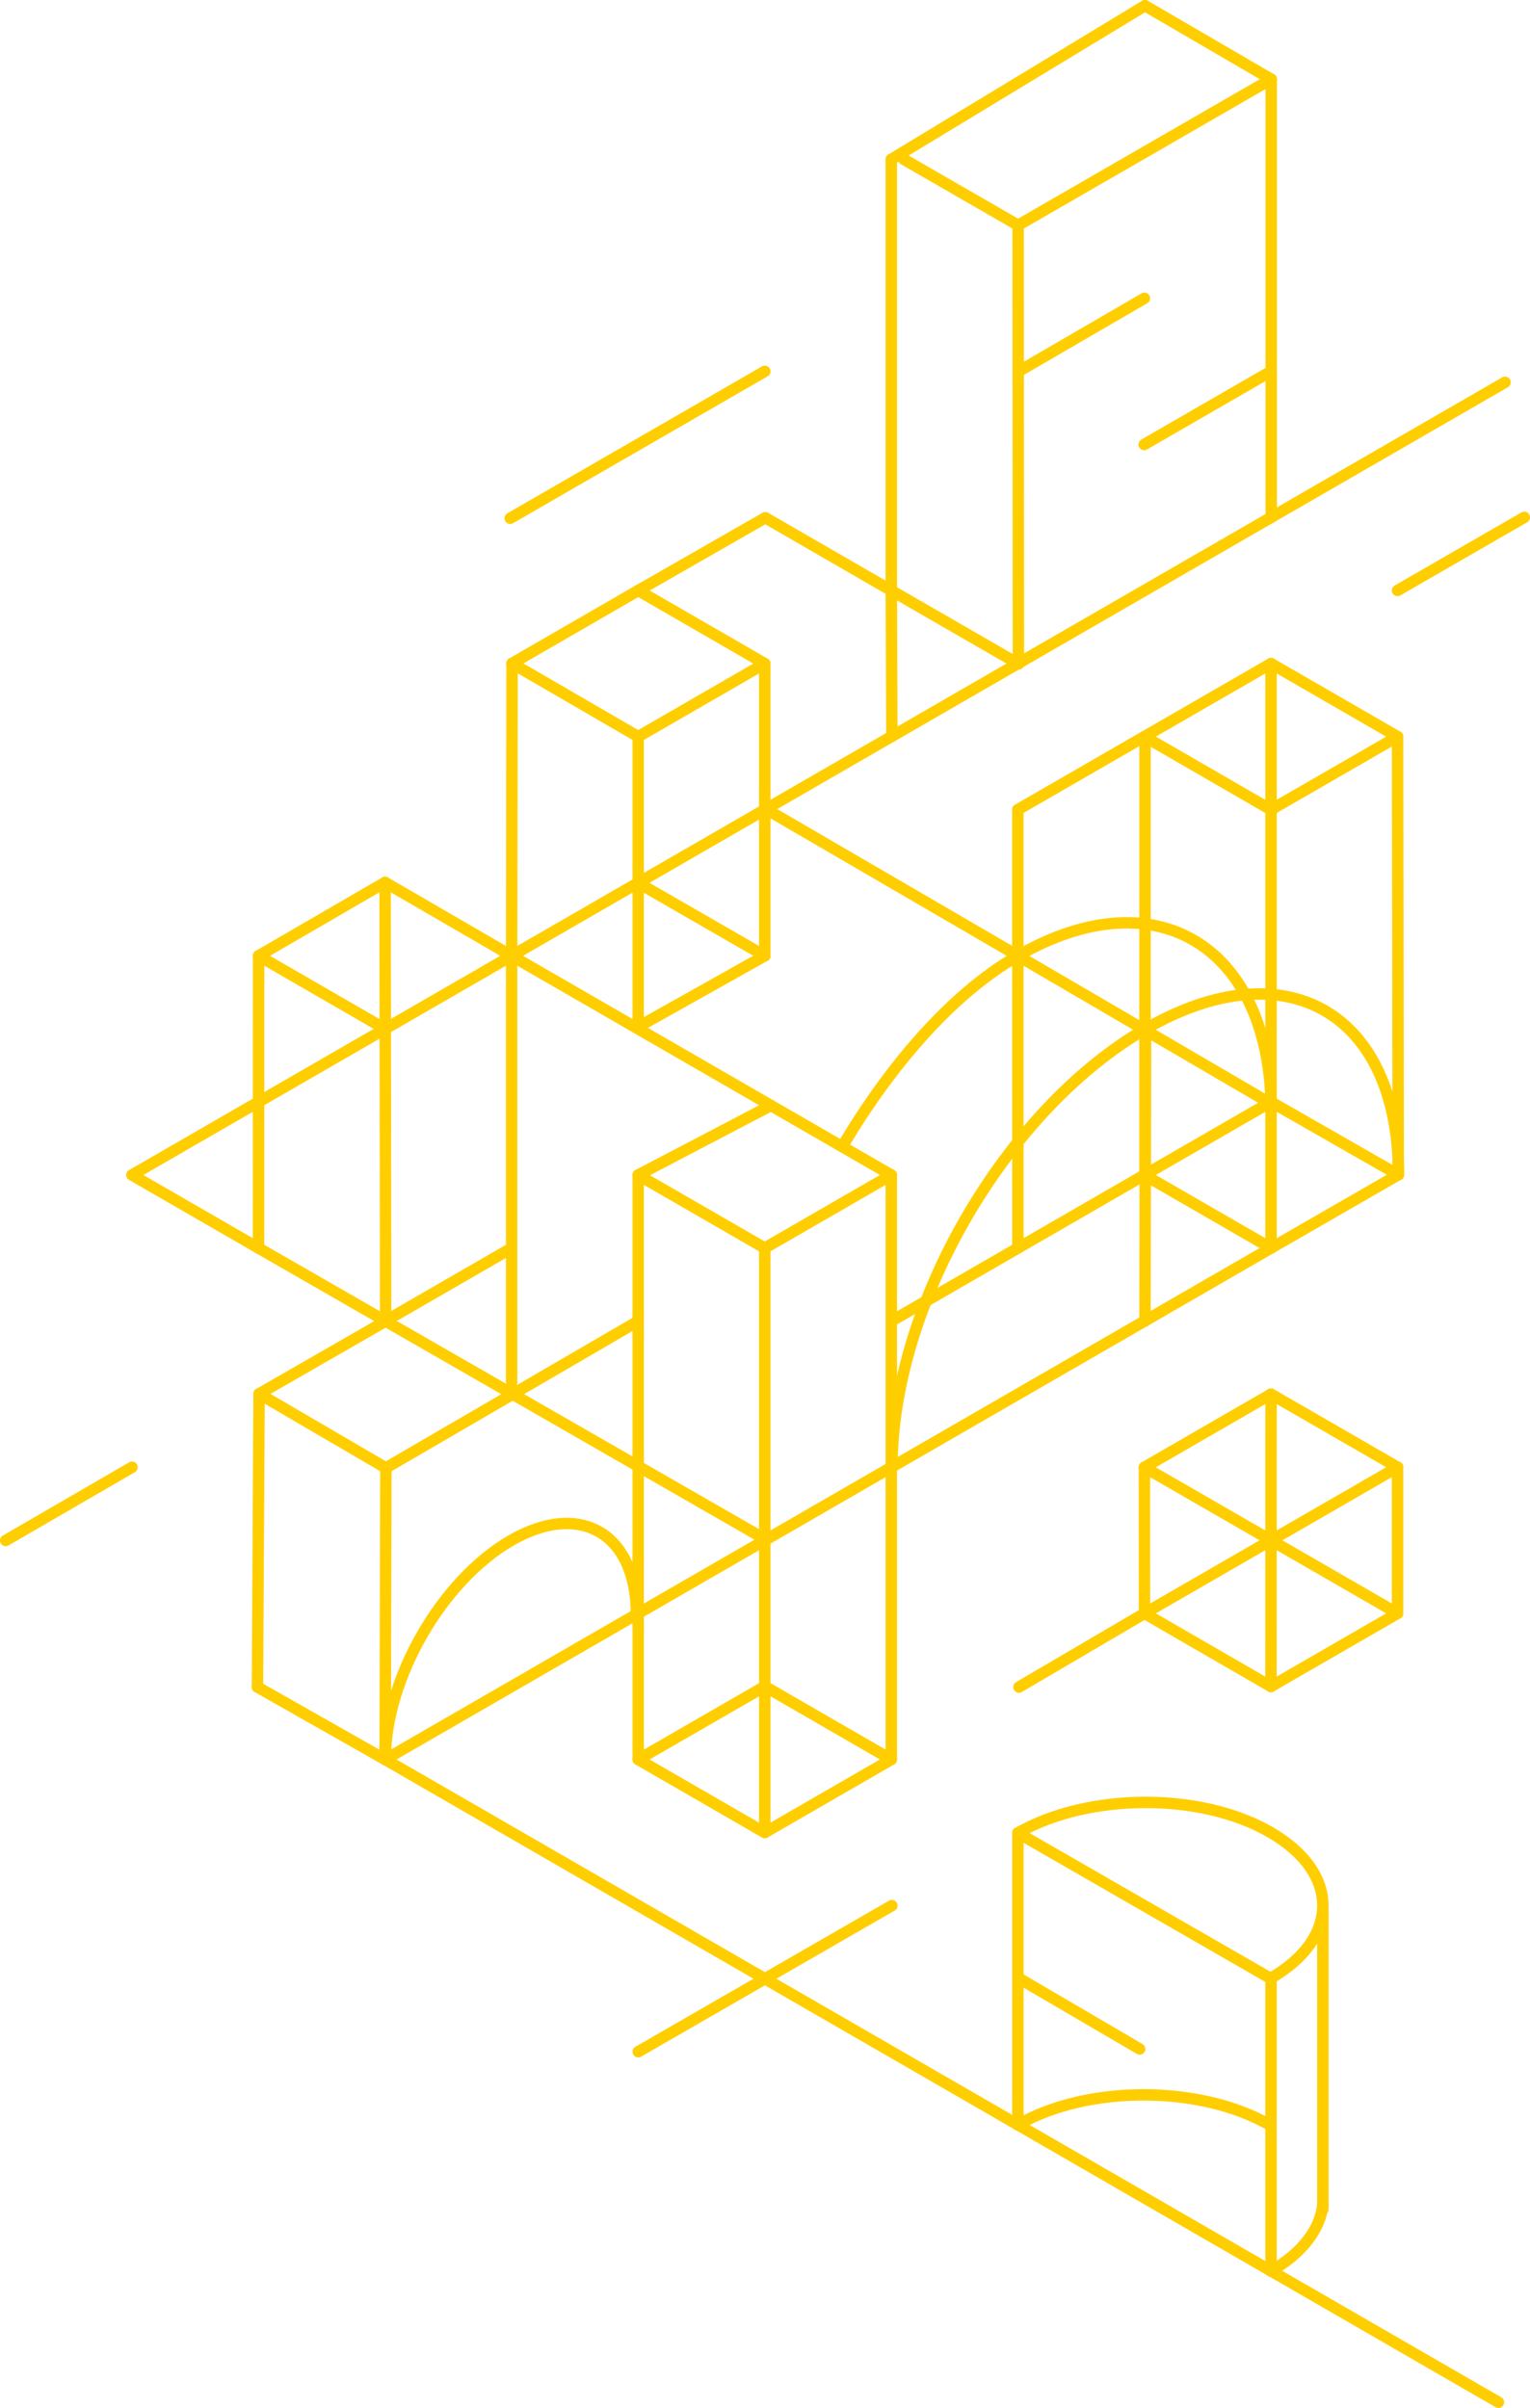 <svg id="b703edb8-fdc5-47ee-9903-e9f48e1cd84a" data-name="Слой 1" xmlns="http://www.w3.org/2000/svg" xmlns:xlink="http://www.w3.org/1999/xlink" viewBox="0 0 268.03 421.87"><defs><clipPath id="abad21f2-3d18-416c-bc37-7a6005238343" transform="translate(0 0)"><rect width="268.03" height="421.87" style="fill:none"/></clipPath></defs><title>header_image</title><line x1="111.8" y1="308.26" x2="111.8" y2="308.26" style="fill:none;stroke:#1d1d1b;stroke-linecap:round;stroke-linejoin:round"/><polyline points="111.8 205.86 111.8 308.26 133.97 321.06 156.14 308.26 156.14 205.86 133.97 218.66 111.8 205.86" style="fill:none;stroke:#ffce00;stroke-linecap:round;stroke-linejoin:round;stroke-width:2px"/><line x1="133.98" y1="295.46" x2="111.8" y2="308.26" style="fill:none;stroke:#ffce00;stroke-linecap:round;stroke-linejoin:round;stroke-width:2px"/><line x1="134.17" y1="295.57" x2="156.14" y2="308.26" style="fill:none;stroke:#ffce00;stroke-linecap:round;stroke-linejoin:round;stroke-width:2px"/><line x1="133.97" y1="218.66" x2="133.97" y2="321.06" style="fill:none;stroke:#ffce00;stroke-linecap:round;stroke-linejoin:round;stroke-width:2px"/><line x1="67.47" y1="308.26" x2="178.32" y2="372.26" style="fill:none;stroke:#ffce00;stroke-linecap:round;stroke-linejoin:round;stroke-width:2px"/><line x1="67.47" y1="308.26" x2="222.66" y2="218.66" style="fill:none;stroke:#ffce00;stroke-linecap:round;stroke-linejoin:round;stroke-width:2px"/><line x1="200.48" y1="205.86" x2="222.66" y2="218.66" style="fill:none;stroke:#ffce00;stroke-linecap:round;stroke-linejoin:round;stroke-width:2px"/><line x1="200.59" y1="129.42" x2="200.58" y2="206.22" style="fill:none;stroke:#ffce00;stroke-linecap:round;stroke-linejoin:round;stroke-width:2px"/><line x1="222.66" y1="116.26" x2="244.83" y2="129.06" style="fill:none;stroke:#ffce00;stroke-linecap:round;stroke-linejoin:round;stroke-width:2px"/><line x1="200.49" y1="129.05" x2="222.66" y2="116.26" style="fill:none;stroke:#ffce00;stroke-linecap:round;stroke-linejoin:round;stroke-width:2px"/><line x1="244.83" y1="129.06" x2="244.95" y2="205.82" style="fill:none;stroke:#ffce00;stroke-linecap:round;stroke-linejoin:round;stroke-width:2px"/><line x1="222.66" y1="218.66" x2="244.95" y2="205.82" style="fill:none;stroke:#ffce00;stroke-linecap:round;stroke-linejoin:round;stroke-width:2px"/><line x1="222.66" y1="116.26" x2="222.66" y2="218.66" style="fill:none;stroke:#ffce00;stroke-linecap:round;stroke-linejoin:round;stroke-width:2px"/><line x1="200.49" y1="129.05" x2="222.65" y2="141.86" style="fill:none;stroke:#ffce00;stroke-linecap:round;stroke-linejoin:round;stroke-width:2px"/><line x1="244.83" y1="129.06" x2="222.65" y2="141.86" style="fill:none;stroke:#ffce00;stroke-linecap:round;stroke-linejoin:round;stroke-width:2px"/><line x1="222.65" y1="193.06" x2="200.48" y2="205.86" style="fill:none;stroke:#ffce00;stroke-linecap:round;stroke-linejoin:round;stroke-width:2px"/><line x1="244.95" y1="205.82" x2="222.65" y2="193.06" style="fill:none;stroke:#ffce00;stroke-linecap:round;stroke-linejoin:round;stroke-width:2px"/><line x1="156.14" y1="205.86" x2="89.63" y2="167.46" style="fill:none;stroke:#ffce00;stroke-linecap:round;stroke-linejoin:round;stroke-width:2px"/><line x1="200.49" y1="282.66" x2="222.65" y2="295.47" style="fill:none;stroke:#ffce00;stroke-linecap:round;stroke-linejoin:round;stroke-width:2px"/><line x1="200.48" y1="257.07" x2="200.49" y2="282.66" style="fill:none;stroke:#ffce00;stroke-linecap:round;stroke-linejoin:round;stroke-width:2px"/><line x1="222.66" y1="244.26" x2="244.83" y2="257.06" style="fill:none;stroke:#ffce00;stroke-linecap:round;stroke-linejoin:round;stroke-width:2px"/><line x1="244.83" y1="282.66" x2="222.65" y2="295.47" style="fill:none;stroke:#ffce00;stroke-linecap:round;stroke-linejoin:round;stroke-width:2px"/><line x1="244.83" y1="257.06" x2="244.83" y2="282.66" style="fill:none;stroke:#ffce00;stroke-linecap:round;stroke-linejoin:round;stroke-width:2px"/><line x1="222.66" y1="244.26" x2="200.48" y2="257.07" style="fill:none;stroke:#ffce00;stroke-linecap:round;stroke-linejoin:round;stroke-width:2px"/><line x1="244.83" y1="257.06" x2="200.49" y2="282.66" style="fill:none;stroke:#ffce00;stroke-linecap:round;stroke-linejoin:round;stroke-width:2px"/><line x1="244.83" y1="282.66" x2="200.48" y2="257.07" style="fill:none;stroke:#ffce00;stroke-linecap:round;stroke-linejoin:round;stroke-width:2px"/><line x1="222.66" y1="244.26" x2="222.65" y2="295.47" style="fill:none;stroke:#ffce00;stroke-linecap:round;stroke-linejoin:round;stroke-width:2px"/><line x1="89.63" y1="167.46" x2="263.66" y2="66.98" style="fill:none;stroke:#ffce00;stroke-linecap:round;stroke-linejoin:round;stroke-width:2px"/><g style="clip-path:url(#abad21f2-3d18-416c-bc37-7a6005238343)"><line x1="178.32" y1="372.26" x2="262.5" y2="420.87" style="fill:none;stroke:#ffce00;stroke-linecap:round;stroke-linejoin:round;stroke-width:2px"/></g><line x1="222.66" y1="346.66" x2="222.66" y2="397.86" style="fill:none;stroke:#ffce00;stroke-linecap:round;stroke-linejoin:round;stroke-width:2px"/><line x1="178.32" y1="321.13" x2="222.66" y2="346.66" style="fill:none;stroke:#ffce00;stroke-linecap:round;stroke-linejoin:round;stroke-width:2px"/><line x1="178.31" y1="167.46" x2="222.75" y2="193.42" style="fill:none;stroke:#ffce00;stroke-linecap:round;stroke-linejoin:round;stroke-width:2px"/><line x1="134.17" y1="141.75" x2="178.31" y2="167.45" style="fill:none;stroke:#ffce00;stroke-linecap:round;stroke-linejoin:round;stroke-width:2px"/><line x1="111.8" y1="231.46" x2="67.6" y2="257.18" style="fill:none;stroke:#ffce00;stroke-linecap:round;stroke-linejoin:round;stroke-width:2px"/><line x1="67.47" y1="308.26" x2="67.6" y2="257.18" style="fill:none;stroke:#ffce00;stroke-linecap:round;stroke-linejoin:round;stroke-width:2px"/><g style="clip-path:url(#abad21f2-3d18-416c-bc37-7a6005238343)"><path d="M178.32,321.13c12.19-7,31.91-7.22,44.18-.14s12.33,18.54.14,25.58" transform="translate(0 0)" style="fill:none;stroke:#ffce00;stroke-linecap:round;stroke-linejoin:round;stroke-width:2px"/><path d="M231.74,386.19c-0.41,4.27-3.48,8.46-9.11,11.71" transform="translate(0 0)" style="fill:none;stroke:#ffce00;stroke-linecap:round;stroke-linejoin:round;stroke-width:2px"/><path d="M178.32,372.26c12.19-7,31.9-7,44.18.06" transform="translate(0 0)" style="fill:none;stroke:#ffce00;stroke-linecap:round;stroke-linejoin:round;stroke-width:2px"/><path d="M245,205.82c0-28.47-19.77-39.72-44.27-25.58s-44.47,48.34-44.47,76.81" transform="translate(0 0)" style="fill:none;stroke:#ffce00;stroke-linecap:round;stroke-linejoin:round;stroke-width:2px"/><path d="M222.69,194.65c0-28.47-19.87-41.34-44.38-27.19-12,6.9-22.79,19.91-30.77,33.44" transform="translate(0 0)" style="fill:none;stroke:#ffce00;stroke-linecap:round;stroke-linejoin:round;stroke-width:2px"/><path d="M111.49,282.8c0-14.15-9.87-19.92-22-12.89s-22,24.19-22,38.34" transform="translate(0 0)" style="fill:none;stroke:#ffce00;stroke-linecap:round;stroke-linejoin:round;stroke-width:2px"/><line x1="134.17" y1="269.75" x2="45.29" y2="218.66" style="fill:none;stroke:#ffce00;stroke-linecap:round;stroke-linejoin:round;stroke-width:2px"/><line x1="133.97" y1="167.46" x2="133.97" y2="116.26" style="fill:none;stroke:#ffce00;stroke-linecap:round;stroke-linejoin:round;stroke-width:2px"/><line x1="111.49" y1="180.07" x2="133.97" y2="167.46" style="fill:none;stroke:#ffce00;stroke-linecap:round;stroke-linejoin:round;stroke-width:2px"/><line x1="89.63" y1="167.46" x2="89.7" y2="116.23" style="fill:none;stroke:#ffce00;stroke-linecap:round;stroke-linejoin:round;stroke-width:2px"/><line x1="111.81" y1="103.46" x2="133.97" y2="116.26" style="fill:none;stroke:#ffce00;stroke-linecap:round;stroke-linejoin:round;stroke-width:2px"/><line x1="89.7" y1="116.23" x2="111.81" y2="103.46" style="fill:none;stroke:#ffce00;stroke-linecap:round;stroke-linejoin:round;stroke-width:2px"/><line x1="111.8" y1="129.06" x2="111.8" y2="180.07" style="fill:none;stroke:#ffce00;stroke-linecap:round;stroke-linejoin:round;stroke-width:2px"/><line x1="133.97" y1="167.46" x2="111.81" y2="154.69" style="fill:none;stroke:#ffce00;stroke-linecap:round;stroke-linejoin:round;stroke-width:2px"/><line x1="133.97" y1="116.26" x2="111.8" y2="129.06" style="fill:none;stroke:#ffce00;stroke-linecap:round;stroke-linejoin:round;stroke-width:2px"/><line x1="89.7" y1="116.23" x2="111.8" y2="129.06" style="fill:none;stroke:#ffce00;stroke-linecap:round;stroke-linejoin:round;stroke-width:2px"/><line x1="178.31" y1="167.46" x2="178.32" y2="218.66" style="fill:none;stroke:#ffce00;stroke-linecap:round;stroke-linejoin:round;stroke-width:2px"/><line x1="200.48" y1="205.86" x2="156.15" y2="231.46" style="fill:none;stroke:#ffce00;stroke-linecap:round;stroke-linejoin:round;stroke-width:2px"/><line x1="135.06" y1="193.68" x2="111.8" y2="205.86" style="fill:none;stroke:#ffce00;stroke-linecap:round;stroke-linejoin:round;stroke-width:2px"/><line x1="200.68" y1="180.25" x2="200.58" y2="231.47" style="fill:none;stroke:#ffce00;stroke-linecap:round;stroke-linejoin:round;stroke-width:2px"/><line x1="200.49" y1="129.05" x2="178.31" y2="141.85" style="fill:none;stroke:#ffce00;stroke-linecap:round;stroke-linejoin:round;stroke-width:2px"/><line x1="178.31" y1="167.46" x2="178.31" y2="141.86" style="fill:none;stroke:#ffce00;stroke-linecap:round;stroke-linejoin:round;stroke-width:2px"/><line x1="156.24" y1="129" x2="156.14" y2="103.46" style="fill:none;stroke:#ffce00;stroke-linecap:round;stroke-linejoin:round;stroke-width:2px"/><line x1="134.07" y1="90.71" x2="111.81" y2="103.46" style="fill:none;stroke:#ffce00;stroke-linecap:round;stroke-linejoin:round;stroke-width:2px"/><line x1="156.14" y1="103.46" x2="134.07" y2="90.71" style="fill:none;stroke:#ffce00;stroke-linecap:round;stroke-linejoin:round;stroke-width:2px"/><line x1="89.63" y1="167.46" x2="23.12" y2="205.86" style="fill:none;stroke:#ffce00;stroke-linecap:round;stroke-linejoin:round;stroke-width:2px"/><line x1="45.29" y1="218.66" x2="23.12" y2="205.86" style="fill:none;stroke:#ffce00;stroke-linecap:round;stroke-linejoin:round;stroke-width:2px"/><line x1="178.32" y1="372.26" x2="178.32" y2="321.13" style="fill:none;stroke:#ffce00;stroke-linecap:round;stroke-linejoin:round;stroke-width:2px"/><line x1="231.74" y1="387.06" x2="231.74" y2="334.77" style="fill:none;stroke:#ffce00;stroke-linecap:round;stroke-linejoin:round;stroke-width:2px"/><line x1="67.56" y1="231.46" x2="67.46" y2="154.6" style="fill:none;stroke:#ffce00;stroke-linecap:round;stroke-linejoin:round;stroke-width:2px"/><line x1="45.3" y1="167.46" x2="67.46" y2="154.6" style="fill:none;stroke:#ffce00;stroke-linecap:round;stroke-linejoin:round;stroke-width:2px"/><line x1="45.29" y1="218.66" x2="45.3" y2="167.46" style="fill:none;stroke:#ffce00;stroke-linecap:round;stroke-linejoin:round;stroke-width:2px"/><line x1="89.63" y1="167.46" x2="89.63" y2="242.22" style="fill:none;stroke:#ffce00;stroke-linecap:round;stroke-linejoin:round;stroke-width:2px"/><line x1="67.46" y1="154.6" x2="89.63" y2="167.46" style="fill:none;stroke:#ffce00;stroke-linecap:round;stroke-linejoin:round;stroke-width:2px"/><line x1="88.86" y1="219.11" x2="69.32" y2="230.39" style="fill:none;stroke:#ffce00;stroke-linecap:round;stroke-linejoin:round;stroke-width:2px"/><line x1="178.41" y1="116.31" x2="178.36" y2="39.46" style="fill:none;stroke:#ffce00;stroke-linecap:round;stroke-linejoin:round;stroke-width:2px"/><line x1="222.69" y1="13.88" x2="178.36" y2="39.46" style="fill:none;stroke:#ffce00;stroke-linecap:round;stroke-linejoin:round;stroke-width:2px"/><line x1="222.69" y1="90.64" x2="222.69" y2="13.88" style="fill:none;stroke:#ffce00;stroke-linecap:round;stroke-linejoin:round;stroke-width:2px"/><line x1="158.34" y1="27.92" x2="178.36" y2="39.46" style="fill:none;stroke:#ffce00;stroke-linecap:round;stroke-linejoin:round;stroke-width:2px"/><line x1="156.14" y1="103.46" x2="156.14" y2="27.92" style="fill:none;stroke:#ffce00;stroke-linecap:round;stroke-linejoin:round;stroke-width:2px"/><line x1="200.58" y1="1" x2="156.14" y2="27.92" style="fill:none;stroke:#ffce00;stroke-linecap:round;stroke-linejoin:round;stroke-width:2px"/><line x1="222.69" y1="13.88" x2="200.58" y2="1" style="fill:none;stroke:#ffce00;stroke-linecap:round;stroke-linejoin:round;stroke-width:2px"/><line x1="222.65" y1="65.06" x2="200.44" y2="77.88" style="fill:none;stroke:#ffce00;stroke-linecap:round;stroke-linejoin:round;stroke-width:2px"/><line x1="178.39" y1="65.1" x2="200.48" y2="52.26" style="fill:none;stroke:#ffce00;stroke-linecap:round;stroke-linejoin:round;stroke-width:2px"/><line x1="178.41" y1="116.31" x2="156.14" y2="103.46" style="fill:none;stroke:#ffce00;stroke-linecap:round;stroke-linejoin:round;stroke-width:2px"/><line x1="67.47" y1="308.26" x2="45.1" y2="295.57" style="fill:none;stroke:#ffce00;stroke-linecap:round;stroke-linejoin:round;stroke-width:2px"/><line x1="67.56" y1="231.46" x2="45.39" y2="244.2" style="fill:none;stroke:#ffce00;stroke-linecap:round;stroke-linejoin:round;stroke-width:2px"/><line x1="45.1" y1="295.57" x2="45.39" y2="244.2" style="fill:none;stroke:#ffce00;stroke-linecap:round;stroke-linejoin:round;stroke-width:2px"/><line x1="67.6" y1="257.18" x2="45.39" y2="244.2" style="fill:none;stroke:#ffce00;stroke-linecap:round;stroke-linejoin:round;stroke-width:2px"/><line x1="178.47" y1="346.58" x2="199.65" y2="358.98" style="fill:none;stroke:#ffce00;stroke-linecap:round;stroke-linejoin:round;stroke-width:2px"/><line x1="178.51" y1="295.57" x2="200.49" y2="282.67" style="fill:none;stroke:#ffce00;stroke-linecap:round;stroke-linejoin:round;stroke-width:2px"/><line x1="111.81" y1="359.46" x2="156.24" y2="333.86" style="fill:none;stroke:#ffce00;stroke-linecap:round;stroke-linejoin:round;stroke-width:2px"/><line x1="23.13" y1="257.06" x2="1" y2="269.89" style="fill:none;stroke:#ffce00;stroke-linecap:round;stroke-linejoin:round;stroke-width:2px"/><line x1="267.03" y1="90.64" x2="244.82" y2="103.45" style="fill:none;stroke:#ffce00;stroke-linecap:round;stroke-linejoin:round;stroke-width:2px"/><line x1="133.98" y1="65.06" x2="89.38" y2="90.8" style="fill:none;stroke:#ffce00;stroke-linecap:round;stroke-linejoin:round;stroke-width:2px"/><line x1="45.3" y1="167.46" x2="67.46" y2="180.26" style="fill:none;stroke:#ffce00;stroke-linecap:round;stroke-linejoin:round;stroke-width:2px"/></g></svg>